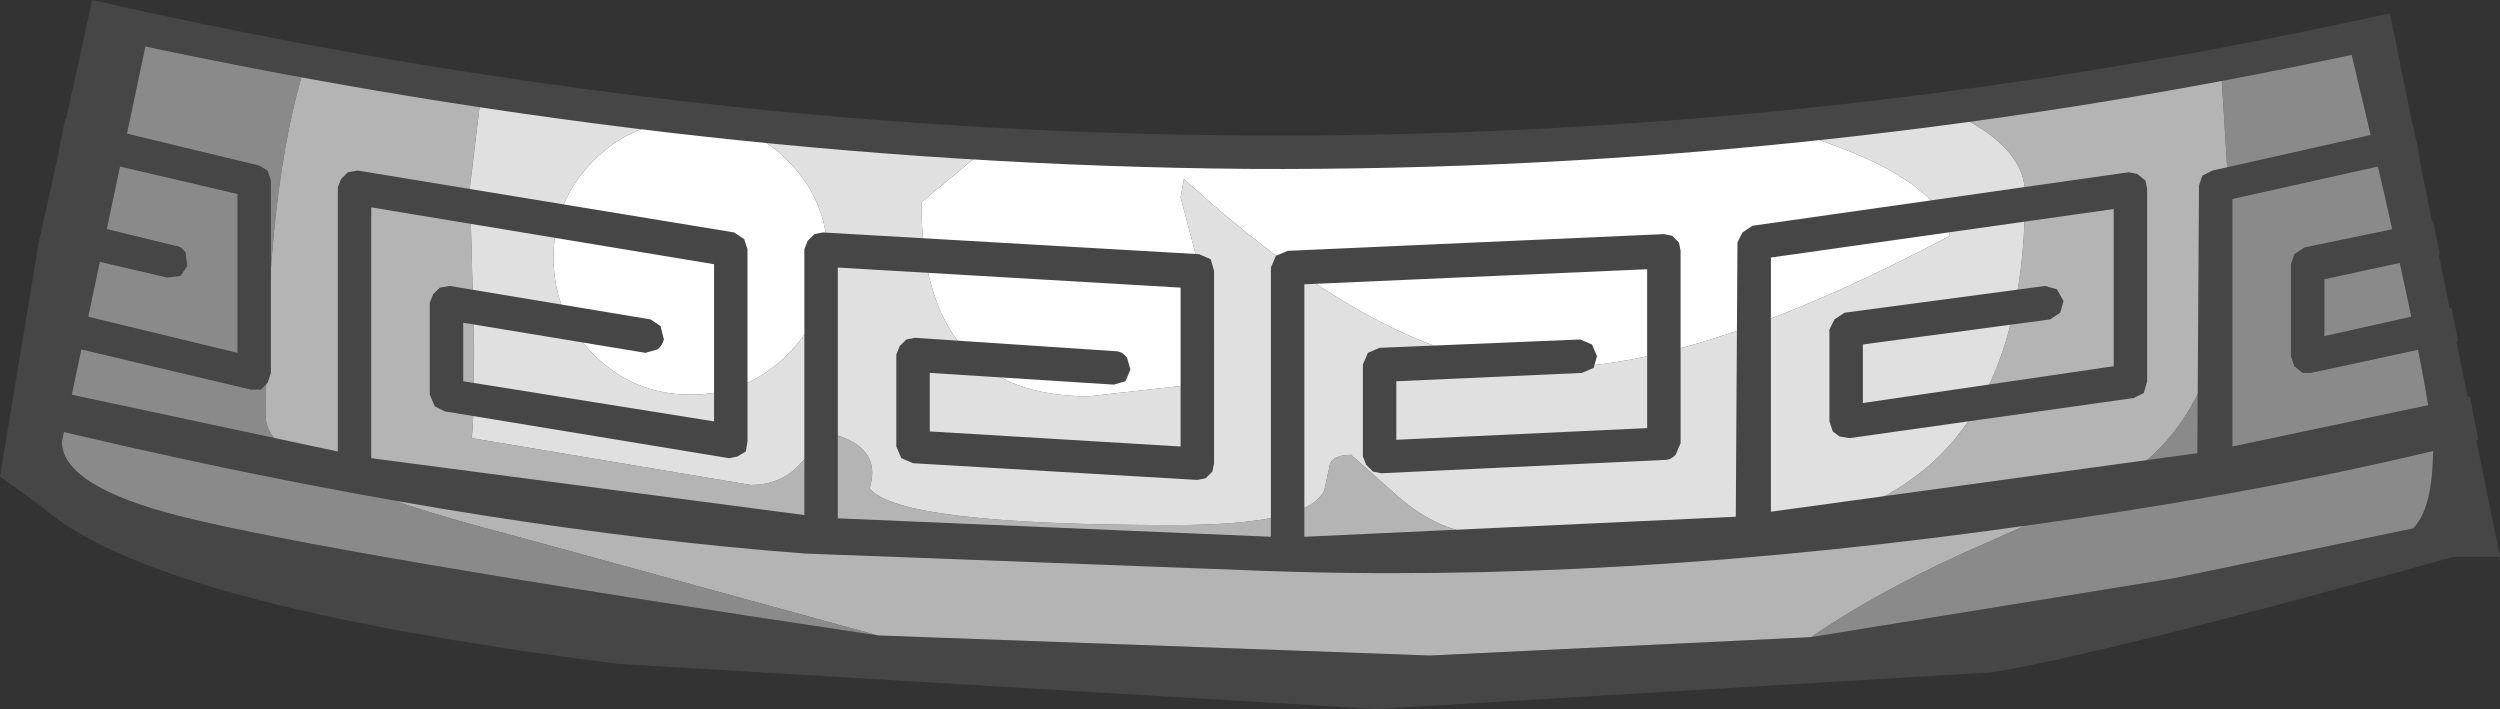 <?xml version="1.0" encoding="UTF-8" standalone="no"?>
<svg xmlns:ffdec="https://www.free-decompiler.com/flash" xmlns:xlink="http://www.w3.org/1999/xlink" ffdec:objectType="shape" height="21.2px" width="74.75px" xmlns="http://www.w3.org/2000/svg">
  <rect width="100%" height="100%" fill="#333333" stroke="none"/>
  <g transform="matrix(1.0, 0.0, 0.0, 1.0, 33.8, 31.1)">
    <path d="M36.4 -29.95 L37.75 -30.25 40.95 -14.45 39.55 -14.45 Q29.55 -11.65 25.8 -11.0 L7.35 -9.9 -15.3 -11.25 Q-29.25 -13.0 -32.55 -15.95 L-33.8 -16.85 -32.65 -23.8 -31.15 -30.6 -29.35 -30.2 -31.95 -17.9 Q-31.95 -16.55 -28.35 -15.65 -23.95 -14.55 -7.55 -12.1 L8.95 -11.5 20.35 -12.05 31.15 -13.8 38.35 -15.3 Q38.95 -15.9 38.95 -17.7 38.95 -19.3 36.4 -29.95" fill="#464646" fill-rule="evenodd" stroke="none"/>
    <path d="M-29.35 -30.2 L-24.65 -29.25 Q-25.85 -25.5 -25.85 -18.6 -25.85 -17.0 -18.5 -15.1 L-7.55 -12.1 Q-23.95 -14.55 -28.35 -15.65 -31.95 -16.55 -31.95 -17.9 L-29.35 -30.2 M32.6 -29.2 L36.4 -29.95 Q38.95 -19.3 38.95 -17.7 38.95 -15.9 38.35 -15.3 L31.15 -13.8 20.35 -12.05 Q22.55 -13.55 25.55 -14.85 28.85 -16.3 29.5 -16.7 32.9 -18.7 32.9 -24.35 L32.6 -29.2" fill="#8a8a8a" fill-rule="evenodd" stroke="none"/>
    <path d="M-24.65 -29.25 L-19.4 -28.4 -19.75 -25.5 -19.65 -21.75 Q-19.6 -18.6 -19.7 -18.0 L-11.35 -16.6 Q-10.5 -16.6 -9.95 -17.15 L-9.0 -18.15 Q-7.4 -17.75 -7.8 -16.5 -6.95 -15.4 1.3 -15.4 5.35 -15.4 5.8 -16.45 L5.95 -17.15 Q6.0 -17.5 6.6 -17.5 L7.95 -16.3 Q9.3 -15.1 10.8 -15.1 L21.35 -15.75 Q26.75 -17.6 26.75 -25.3 26.75 -26.8 24.3 -27.85 L32.6 -29.2 32.9 -24.35 Q32.9 -18.7 29.5 -16.7 28.85 -16.3 25.55 -14.85 22.55 -13.55 20.35 -12.05 L8.95 -11.5 -7.55 -12.1 -18.5 -15.1 Q-25.85 -17.0 -25.85 -18.6 -25.85 -25.5 -24.65 -29.25" fill="#b4b4b4" fill-rule="evenodd" stroke="none"/>
    <path d="M-19.4 -28.4 L-4.15 -26.8 -6.25 -25.05 Q-6.25 -19.25 -1.25 -19.25 L2.3 -19.65 Q2.5 -19.75 2.5 -20.7 L2.2 -22.55 1.5 -25.2 1.6 -25.75 Q7.3 -20.55 11.65 -20.15 16.3 -19.7 24.5 -24.05 24.35 -25.0 23.05 -25.8 21.9 -26.55 19.4 -27.3 L24.3 -27.85 Q26.75 -26.8 26.75 -25.3 26.75 -17.6 21.35 -15.75 L10.8 -15.1 Q9.3 -15.1 7.95 -16.3 L6.6 -17.5 Q6.0 -17.5 5.95 -17.15 L5.8 -16.45 Q5.35 -15.4 1.3 -15.4 -6.95 -15.4 -7.8 -16.5 -7.4 -17.75 -9.0 -18.15 L-9.95 -17.15 Q-10.5 -16.6 -11.35 -16.6 L-19.7 -18.0 Q-19.6 -18.6 -19.65 -21.75 L-19.75 -25.5 -19.4 -28.4 M-13.15 -27.5 Q-14.85 -27.5 -16.05 -26.3 -17.25 -25.1 -17.25 -23.4 -17.25 -21.7 -16.05 -20.5 -14.85 -19.3 -13.15 -19.3 -11.45 -19.3 -10.25 -20.5 -9.05 -21.7 -9.05 -23.4 -9.05 -25.1 -10.25 -26.3 -11.45 -27.5 -13.15 -27.5" fill="#e0e0e0" fill-rule="evenodd" stroke="none"/>
    <path d="M-4.15 -26.8 L3.5 -26.55 19.4 -27.3 Q21.9 -26.55 23.05 -25.8 24.35 -25.0 24.5 -24.05 16.3 -19.7 11.65 -20.15 7.3 -20.55 1.6 -25.75 L1.5 -25.2 2.2 -22.55 2.5 -20.7 Q2.5 -19.75 2.3 -19.65 L-1.25 -19.25 Q-6.25 -19.25 -6.25 -25.05 L-4.15 -26.8 M-13.15 -27.5 Q-11.45 -27.5 -10.25 -26.3 -9.05 -25.1 -9.05 -23.4 -9.05 -21.7 -10.25 -20.5 -11.45 -19.3 -13.15 -19.3 -14.85 -19.3 -16.05 -20.5 -17.25 -21.7 -17.25 -23.4 -17.25 -25.1 -16.05 -26.3 -14.85 -27.5 -13.15 -27.5" fill="#ffffff" fill-rule="evenodd" stroke="none"/>
    <path d="M-28.8 -22.8 L-32.65 -23.7 -32.65 -23.8 -32.45 -24.7 -28.55 -23.75 Q-28.4 -23.75 -28.25 -23.55 L-28.2 -23.15 -28.4 -22.85 -28.8 -22.8 M-26.7 -25.3 L-32.05 -26.55 -31.85 -27.55 -26.05 -26.15 -25.8 -26.0 -25.7 -25.7 -25.7 -19.95 -25.8 -19.65 -26.0 -19.45 -26.3 -19.45 -33.05 -21.05 -32.9 -22.05 -26.7 -20.55 -26.7 -25.3 M35.7 -21.05 L39.5 -21.9 39.7 -20.9 35.3 -19.95 35.05 -19.95 34.8 -20.15 34.7 -20.45 34.7 -23.2 34.8 -23.5 35.1 -23.7 38.95 -24.5 39.15 -23.5 35.7 -22.75 35.7 -21.05 M-9.75 -23.65 L-9.65 -23.9 -9.45 -24.1 -9.2 -24.15 2.05 -23.5 2.4 -23.35 2.5 -23.0 2.5 -17.25 2.45 -17.0 2.25 -16.8 2.0 -16.75 -6.5 -17.25 -6.85 -17.4 -7.0 -17.75 -7.0 -20.5 -6.9 -20.75 -6.7 -20.95 -6.45 -21.0 -0.45 -20.6 Q-0.25 -20.6 -0.1 -20.4 L0.0 -20.05 -0.15 -19.7 -0.5 -19.6 -6.0 -19.95 -6.0 -18.2 1.5 -17.75 1.5 -22.5 -8.75 -23.1 -8.75 -15.6 -8.7 -15.6 4.2 -15.05 4.2 -23.1 4.35 -23.45 4.7 -23.6 15.95 -24.1 16.2 -24.05 16.4 -23.85 16.45 -23.6 16.45 -17.85 16.3 -17.5 Q16.15 -17.35 16.0 -17.35 L7.5 -16.95 7.25 -17.0 7.05 -17.2 6.95 -17.45 6.95 -20.2 7.1 -20.55 7.45 -20.7 13.45 -20.95 13.8 -20.8 13.95 -20.45 13.85 -20.1 13.5 -19.95 7.95 -19.7 7.95 -17.95 15.45 -18.3 15.45 -23.05 5.2 -22.6 5.2 -15.05 18.1 -15.65 18.15 -23.85 18.3 -24.15 18.6 -24.35 29.85 -25.95 30.1 -25.9 30.35 -25.7 30.4 -25.45 30.4 -19.7 30.3 -19.35 30.0 -19.2 21.5 -18.0 21.2 -18.05 21.0 -18.2 20.9 -18.5 20.9 -21.25 21.05 -21.55 21.35 -21.75 27.35 -22.55 27.7 -22.45 27.9 -22.1 27.8 -21.75 27.5 -21.55 21.9 -20.8 21.9 -19.05 29.4 -20.15 29.4 -24.85 19.15 -23.4 19.15 -15.8 31.9 -17.55 31.95 -25.55 32.05 -25.85 32.35 -26.0 38.35 -27.35 38.55 -26.4 32.95 -25.15 32.95 -17.75 40.05 -19.25 40.3 -17.95 Q34.65 -16.5 27.25 -15.45 14.4 -13.6 3.5 -14.05 L-9.75 -14.55 Q-18.9 -15.25 -29.8 -17.7 L-33.5 -18.55 -33.3 -19.65 -23.7 -17.6 -23.7 -25.5 -23.6 -25.75 -23.4 -25.95 -23.1 -26.0 -11.85 -24.15 -11.55 -23.95 -11.45 -23.65 -11.45 -17.9 -11.5 -17.6 -11.75 -17.45 -12.0 -17.4 -20.5 -18.8 -20.8 -18.95 -20.95 -19.3 -20.95 -22.05 -20.85 -22.3 -20.65 -22.5 -20.35 -22.55 -14.35 -21.55 -14.05 -21.35 -13.95 -20.95 Q-14.0 -20.75 -14.15 -20.65 L-14.5 -20.55 -19.95 -21.45 -19.95 -19.7 -12.45 -18.5 -12.45 -23.2 -22.7 -24.9 -22.7 -17.4 -9.75 -15.7 -9.75 -23.65" fill="#464646" fill-rule="evenodd" stroke="none"/>
    <path d="M3.5 -27.05 Q20.7 -26.95 37.65 -30.7 L37.85 -29.75 Q20.8 -25.95 3.5 -26.05 -13.75 -26.2 -31.25 -30.1 L-31.05 -31.1 Q-13.65 -27.15 3.5 -27.05" fill="#464646" fill-rule="evenodd" stroke="none"/>
  </g>
</svg>
